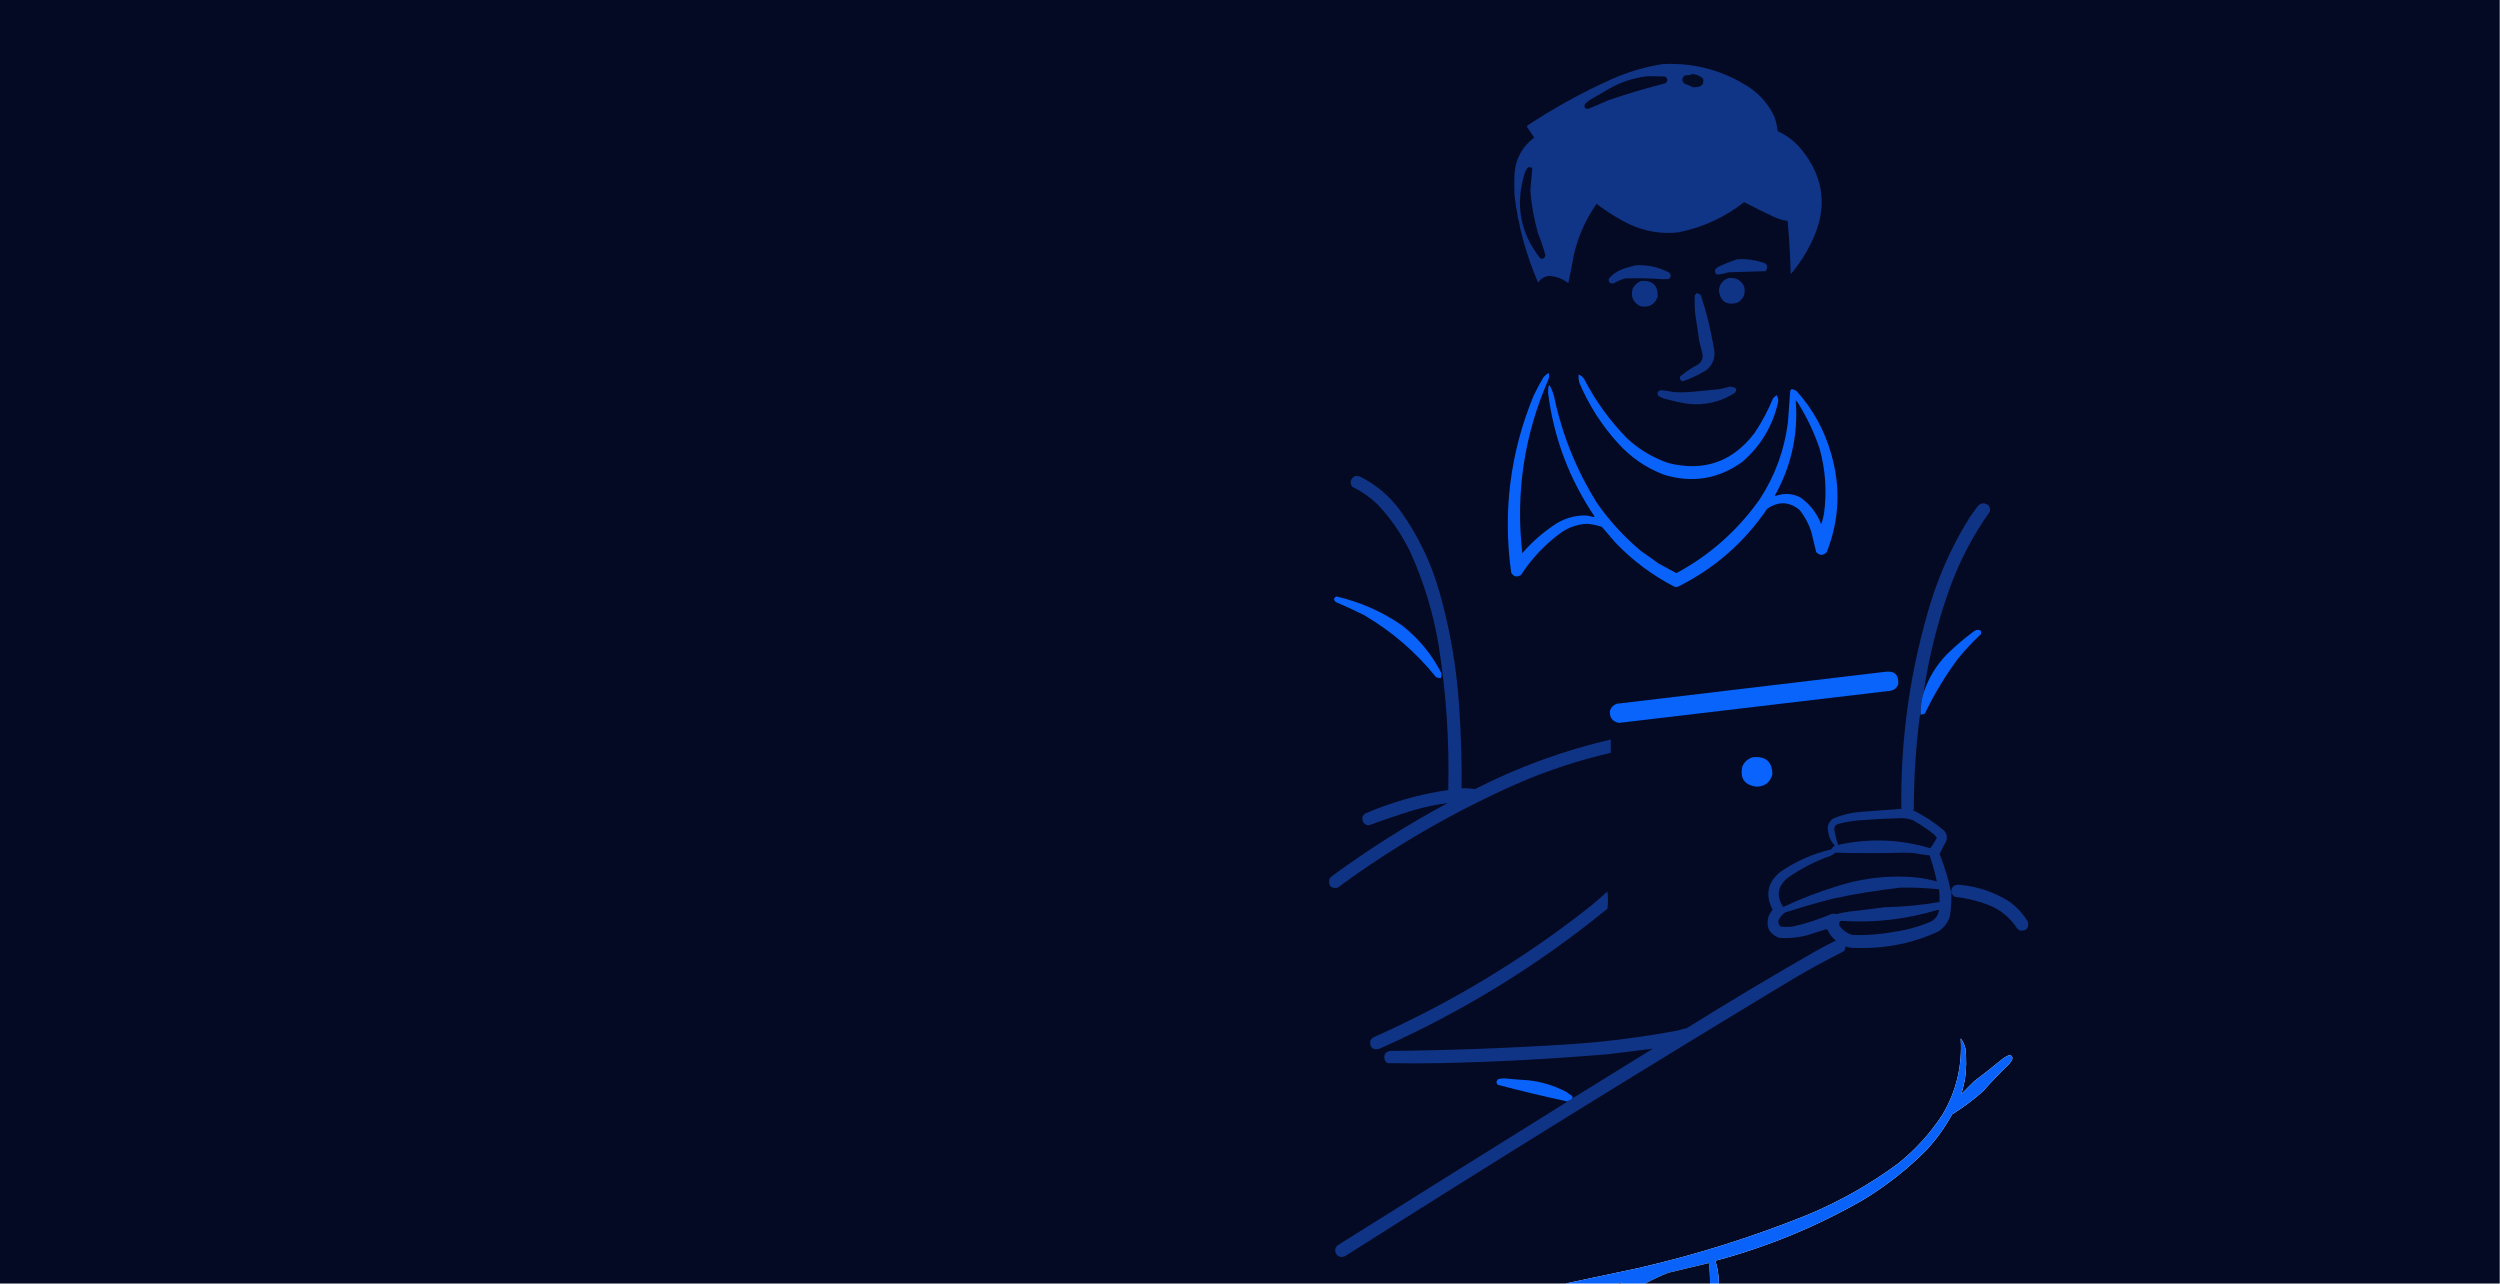 <?xml version="1.0" encoding="UTF-8"?>
<!DOCTYPE svg PUBLIC "-//W3C//DTD SVG 1.1//EN" "http://www.w3.org/Graphics/SVG/1.1/DTD/svg11.dtd">
<svg xmlns="http://www.w3.org/2000/svg" version="1.1" width="4508px" height="2315px" style="shape-rendering:geometricPrecision; text-rendering:geometricPrecision; image-rendering:optimizeQuality; fill-rule:evenodd; clip-rule:evenodd" xmlns:xlink="http://www.w3.org/1999/xlink">
<g><path style="opacity:1" fill="#040a24" d="M -0.5,-0.5 C 1502.17,-0.5 3004.83,-0.5 4507.5,-0.5C 4507.5,771.167 4507.5,1542.83 4507.5,2314.5C 4038.17,2314.5 3568.83,2314.5 3099.5,2314.5C 3099.45,2300.86 3097.45,2287.53 3093.5,2274.5C 3093.71,2273.91 3094.04,2273.41 3094.5,2273C 3188.04,2247.89 3276.71,2211.22 3360.5,2163C 3401.45,2138.07 3438.95,2108.57 3473,2074.5C 3491.36,2054.78 3507.03,2033.11 3520,2009.5C 3539.63,1997.21 3558.13,1983.37 3575.5,1968C 3590.6,1950.89 3606.44,1934.39 3623,1918.5C 3624.67,1916.17 3626.33,1913.83 3628,1911.5C 3629.87,1906.31 3628.21,1903.31 3623,1902.5C 3618.95,1904.2 3615.12,1906.37 3611.5,1909C 3594.45,1923.05 3577.12,1936.71 3559.5,1950C 3552,1957.5 3544.5,1965 3537,1972.5C 3538.86,1964.24 3540.86,1955.9 3543,1947.5C 3545.86,1928.55 3546.19,1909.55 3544,1890.5C 3542.5,1883.84 3539.67,1877.84 3535.5,1872.5C 3538.64,1921.6 3527.81,1967.26 3503,2009.5C 3480.77,2043.73 3453.61,2073.56 3421.5,2099C 3371.09,2136.05 3316.76,2166.72 3258.5,2191C 3158.98,2231.06 3056.98,2263.06 2952.5,2287C 2909.06,2296.25 2865.73,2305.42 2822.5,2314.5C 1881.5,2314.5 940.5,2314.5 -0.5,2314.5C -0.5,1542.83 -0.5,771.167 -0.5,-0.5 Z"/></g>
<g><path style="opacity:1" fill="#103486" d="M 2998.5,115.5 C 3056.02,112.779 3108.68,127.279 3156.5,159C 3175.78,172.611 3190.28,190.111 3200,211.5C 3202.69,219.642 3204.52,227.975 3205.5,236.5C 3223.11,244.606 3237.94,256.273 3250,271.5C 3289.44,321.479 3295.44,375.479 3268,433.5C 3257.74,455.699 3244.74,476.032 3229,494.5C 3228.21,462.426 3226.37,430.426 3223.5,398.5C 3214.84,397.175 3206.51,394.675 3198.5,391C 3180.48,382.574 3162.65,373.741 3145,364.5C 3109.94,391.939 3070.44,410.106 3026.5,419C 2996.22,422.245 2967.22,417.579 2939.5,405C 2917.94,394.643 2897.77,382.143 2879,367.5C 2859.38,395.416 2845.71,426.082 2838,459.5C 2834.91,476.551 2831.58,493.551 2828,510.5C 2818.12,502.927 2806.95,498.593 2794.5,497.5C 2785.57,498.092 2778.57,502.092 2773.5,509.5C 2751.68,459.219 2737.51,406.886 2731,352.5C 2730.33,338.833 2730.33,325.167 2731,311.5C 2733.64,285.033 2745.48,263.866 2766.5,248C 2762.35,241.844 2758.18,235.677 2754,229.5C 2753.33,228.5 2753.33,227.5 2754,226.5C 2802.07,194.704 2852.57,166.871 2905.5,143C 2935.41,129.635 2966.41,120.468 2998.5,115.5 Z"/></g>
<g><path style="opacity:1" fill="#040b25" d="M 3050.5,133.5 C 3058.29,133.707 3065.12,136.374 3071,141.5C 3072.88,151.57 3068.72,156.737 3058.5,157C 3056.17,157.667 3053.83,157.667 3051.5,157C 3047.06,154.443 3042.39,152.443 3037.5,151C 3032.36,146.111 3032.36,141.111 3037.5,136C 3041.17,135.667 3044.83,135.333 3048.5,135C 3049.42,134.722 3050.08,134.222 3050.5,133.5 Z"/></g>
<g><path style="opacity:1" fill="#040a24" d="M 2970.5,137.5 C 2981.17,137.333 2991.84,137.5 3002.5,138C 3007.47,141.531 3007.8,145.531 3003.5,150C 2968.44,158.907 2933.78,169.24 2899.5,181C 2887.95,186.275 2876.28,191.275 2864.5,196C 2858,196.812 2855.83,193.979 2858,187.5C 2860.59,185.451 2863.09,183.285 2865.5,181C 2877.5,174 2889.5,167 2901.5,160C 2923.1,147.742 2946.1,140.242 2970.5,137.5 Z"/></g>
<g><path style="opacity:1" fill="#040a25" d="M 2755.5,301.5 C 2757.53,301.338 2759.53,301.505 2761.5,302C 2762.13,302.75 2762.63,303.584 2763,304.5C 2761.8,317.443 2760.63,330.443 2759.5,343.5C 2761.52,369.265 2766.02,394.598 2773,419.5C 2778.2,432.585 2782.7,445.919 2786.5,459.5C 2786.13,465.369 2783.13,467.536 2777.5,466C 2741.4,420.319 2731.9,369.485 2749,313.5C 2750.4,309.025 2752.57,305.025 2755.5,301.5 Z"/></g>
<g><path style="opacity:1" fill="#103485" d="M 3132.5,467.5 C 3147.85,466.502 3162.85,468.335 3177.5,473C 3187.06,475.498 3189.06,480.831 3183.5,489C 3161.17,489.686 3138.83,490.353 3116.5,491C 3109.66,493.463 3102.66,494.796 3095.5,495C 3092.65,492.441 3091.82,489.274 3093,485.5C 3094.93,484.12 3096.76,482.62 3098.5,481C 3109.67,475.784 3121,471.284 3132.5,467.5 Z"/></g>
<g><path style="opacity:1" fill="#103485" d="M 2948.5,478.5 C 2970.54,477.013 2991.21,481.513 3010.5,492C 3013.37,495.943 3013.03,499.61 3009.5,503C 3006.17,503.167 3002.83,503.333 2999.5,503.5C 2976.52,501.789 2953.52,501.289 2930.5,502C 2923.12,504.191 2916.12,507.191 2909.5,511C 2902.95,511.786 2900.12,508.953 2901,502.5C 2908.67,493.734 2918.17,487.568 2929.5,484C 2935.91,481.985 2942.24,480.152 2948.5,478.5 Z"/></g>
<g><path style="opacity:1" fill="#103485" d="M 3116.5,501.5 C 3129.63,499.813 3139.13,504.813 3145,516.5C 3148.23,529.471 3144.07,539.304 3132.5,546C 3113.28,550.895 3102.28,543.561 3099.5,524C 3100.45,512.891 3106.11,505.391 3116.5,501.5 Z"/></g>
<g><path style="opacity:1" fill="#103485" d="M 2959.5,506.5 C 2980.1,505.271 2989.94,514.937 2989,535.5C 2983.24,549.8 2972.74,555.3 2957.5,552C 2944.64,545.086 2940.14,534.586 2944,520.5C 2947.49,513.834 2952.66,509.168 2959.5,506.5 Z"/></g>
<g><path style="opacity:1" fill="#103485" d="M 3059.5,528.5 C 3062.34,529.172 3064.84,530.505 3067,532.5C 3077.01,562.883 3084.68,593.883 3090,625.5C 3094.22,642.05 3090.05,655.883 3077.5,667C 3063.98,675.424 3049.65,682.258 3034.5,687.5C 3029.75,686.357 3028.25,683.357 3030,678.5C 3040.06,670.216 3050.89,663.049 3062.5,657C 3068.52,652.272 3071.02,646.105 3070,638.5C 3067.98,630.48 3065.98,622.48 3064,614.5C 3061.85,598.798 3059.52,583.131 3057,567.5C 3055.78,555.853 3055.45,544.186 3056,532.5C 3057.1,531.051 3058.27,529.718 3059.5,528.5 Z"/></g>
<g><path style="opacity:1" fill="#0963fb" d="M 2792.5,672.5 C 2793.69,676.389 2793.53,680.389 2792,684.5C 2748.36,784.569 2732.69,888.902 2745,997.5C 2763.08,976.739 2783.58,958.906 2806.5,944C 2821.27,935.022 2837.27,930.188 2854.5,929.5C 2861.02,929.337 2867.35,930.337 2873.5,932.5C 2874.17,932.167 2874.83,931.833 2875.5,931.5C 2829.76,863.956 2801.76,789.623 2791.5,708.5C 2791.67,704.833 2791.83,701.167 2792,697.5C 2792.42,696.328 2793.09,695.328 2794,694.5C 2797.48,700.457 2800.14,706.791 2802,713.5C 2816.42,782.977 2842.42,847.643 2880,907.5C 2902.62,939.79 2929.12,968.623 2959.5,994C 2970.01,1001.09 2980.34,1008.42 2990.5,1016C 3001.41,1021.71 3012.25,1027.54 3023,1033.5C 3083.27,1000.91 3133.27,956.575 3173,900.5C 3200.67,858.176 3217.67,811.842 3224,761.5C 3225.36,743.145 3226.69,724.811 3228,706.5C 3228.26,704.349 3229.26,702.682 3231,701.5C 3233.99,702.276 3236.83,703.443 3239.5,705C 3268.99,737.8 3289.83,775.633 3302,818.5C 3319.47,878.423 3316.8,937.423 3294,995.5C 3287.59,1002.11 3281.26,1002.11 3275,995.5C 3272,983.186 3269,970.852 3266,958.5C 3261.33,944.161 3254.33,931.161 3245,919.5C 3226.18,904.206 3206.68,903.539 3186.5,917.5C 3145.03,978.479 3091.36,1025.31 3025.5,1058C 3023.5,1058.67 3021.5,1058.67 3019.5,1058C 2979.62,1037.47 2944.12,1010.97 2913,978.5C 2904.83,969 2896.67,959.5 2888.5,950C 2879.72,947.055 2870.72,945.222 2861.5,944.5C 2844.72,945.371 2829.39,950.538 2815.5,960C 2786.33,981.17 2761.99,1006.84 2742.5,1037C 2735.1,1041.38 2729.27,1039.88 2725,1032.5C 2709.69,922.856 2723.03,816.856 2765,714.5C 2770.49,702.85 2776.49,691.517 2783,680.5C 2785.77,677.22 2788.94,674.554 2792.5,672.5 Z"/></g>
<g><path style="opacity:1" fill="#0963fb" d="M 2846.5,675.5 C 2850.3,676.779 2853.47,679.112 2856,682.5C 2876.66,722.645 2902.82,758.812 2934.5,791C 2956.02,810.769 2980.69,825.436 3008.5,835C 3072.63,850.961 3124.46,832.794 3164,780.5C 3177.07,761.039 3188.07,740.373 3197,718.5C 3199.02,716.316 3201.18,714.316 3203.5,712.5C 3206.36,716.733 3207.2,721.4 3206,726.5C 3196,769.122 3174.5,804.622 3141.5,833C 3098.39,863.908 3051.39,871.574 3000.5,856C 2967.99,843.657 2940.15,824.49 2917,798.5C 2887.97,766.469 2864.97,730.469 2848,690.5C 2846.75,685.58 2846.25,680.58 2846.5,675.5 Z"/></g>
<g><path style="opacity:1" fill="#103485" d="M 3117.5,697.5 C 3122.16,696.804 3126.33,697.804 3130,700.5C 3131.12,703.956 3130.29,706.79 3127.5,709C 3101.5,725.211 3073.17,731.544 3042.5,728C 3027.63,725.523 3012.97,722.189 2998.5,718C 2995.83,716.667 2993.17,715.333 2990.5,714C 2987.39,708.08 2989.22,704.58 2996,703.5C 3003.55,704.449 3011.05,705.616 3018.5,707C 3027.83,707.667 3037.17,707.667 3046.5,707C 3063.8,705.182 3081.14,703.515 3098.5,702C 3105.06,700.915 3111.39,699.415 3117.5,697.5 Z"/></g>
<g><path style="opacity:1" fill="#040a25" d="M 3239.5,722.5 C 3256.78,749.399 3270.61,778.066 3281,808.5C 3291.82,847.253 3294.49,886.586 3289,926.5C 3287.83,933.03 3286.16,939.363 3284,945.5C 3276.29,925.474 3263.79,909.307 3246.5,897C 3231.84,889.545 3216.84,888.711 3201.5,894.5C 3201.17,894.167 3200.83,893.833 3200.5,893.5C 3229.1,842.257 3241.77,787.257 3238.5,728.5C 3238.21,726.265 3238.54,724.265 3239.5,722.5 Z"/></g>
<g><path style="opacity:1" fill="#073ea1" d="M 3239.5,722.5 C 3238.54,724.265 3238.21,726.265 3238.5,728.5C 3237.37,726.034 3237.2,723.367 3238,720.5C 3238.72,721.044 3239.22,721.711 3239.5,722.5 Z"/></g>
<g><path style="opacity:1" fill="#103485" d="M 2443.5,858.5 C 2446.19,858.336 2448.85,858.503 2451.5,859C 2480.47,873.292 2504.63,893.458 2524,919.5C 2557.49,965.9 2581.83,1016.9 2597,1072.5C 2615.21,1137.95 2626.54,1204.62 2631,1272.5C 2634.54,1322.11 2636.04,1371.77 2635.5,1421.5C 2643.71,1421.18 2651.71,1421.68 2659.5,1423C 2737.54,1383.15 2819.21,1353.32 2904.5,1333.5C 2904.5,1341.5 2904.5,1349.5 2904.5,1357.5C 2848.27,1370.44 2793.6,1388.28 2740.5,1411C 2623.31,1462.39 2513.64,1525.73 2411.5,1601C 2400.03,1602.28 2395.19,1597.11 2397,1585.5C 2398.12,1583.38 2399.62,1581.54 2401.5,1580C 2467.96,1531.25 2537.63,1487.25 2610.5,1448C 2589.58,1450.73 2568.92,1455.06 2548.5,1461C 2521.23,1469.48 2494.23,1478.65 2467.5,1488.5C 2458.99,1486.48 2455.49,1481.15 2457,1472.5C 2458.12,1470.38 2459.62,1468.54 2461.5,1467C 2509.69,1446.29 2559.69,1432.12 2611.5,1424.5C 2613.69,1336.61 2607.85,1249.27 2594,1162.5C 2584.41,1105.38 2567.74,1050.38 2544,997.5C 2528.52,964.708 2508.36,935.208 2483.5,909C 2469.99,896.16 2454.82,885.66 2438,877.5C 2433.48,869.266 2435.31,862.932 2443.5,858.5 Z"/></g>
<g><path style="opacity:1" fill="#103485" d="M 3468.5,1249.5 C 3464.67,1262.28 3463.01,1275.28 3463.5,1288.5C 3462.88,1288.61 3462.38,1288.94 3462,1289.5C 3454.68,1345.57 3451.01,1401.91 3451,1458.5C 3450.63,1459.42 3450.13,1460.25 3449.5,1461C 3469.34,1470.75 3487.67,1482.75 3504.5,1497C 3510.6,1502.74 3512.1,1509.58 3509,1517.5C 3504.78,1524.78 3500.94,1532.28 3497.5,1540C 3506.72,1563 3513.72,1586.5 3518.5,1610.5C 3519.06,1624.6 3518.23,1638.6 3516,1652.5C 3512.06,1664.23 3504.89,1673.4 3494.5,1680C 3457.06,1697.16 3417.73,1706.82 3376.5,1709C 3363.5,1709.67 3350.5,1709.67 3337.5,1709C 3334.18,1708.06 3330.84,1707.22 3327.5,1706.5C 3327.95,1710.43 3326.62,1713.59 3323.5,1716C 3292.92,1731.29 3262.92,1747.62 3233.5,1765C 2962.19,1928.65 2692.86,2095.31 2425.5,2265C 2418.71,2267.99 2413.21,2266.49 2409,2260.5C 2406.08,2253.49 2407.91,2247.99 2414.5,2244C 2551.33,2158.08 2688.33,2072.42 2825.5,1987C 2824.58,1986.72 2823.92,1986.22 2823.5,1985.5C 2828.24,1985.46 2832.24,1983.79 2835.5,1980.5C 2883.81,1950.68 2932.14,1920.84 2980.5,1891C 2953.23,1894.46 2925.9,1897.79 2898.5,1901C 2799.01,1909.42 2699.34,1914.76 2599.5,1917C 2567.17,1917.67 2534.83,1917.67 2502.5,1917C 2500,1915.83 2498.17,1914 2497,1911.5C 2494.36,1901.92 2497.86,1896.42 2507.5,1895C 2615.28,1893.93 2722.94,1889.93 2830.5,1883C 2896.34,1878.56 2961.67,1870.23 3026.5,1858C 3031.36,1856.2 3036.36,1854.87 3041.5,1854C 3119.84,1805.16 3199.17,1757.82 3279.5,1712C 3289.71,1706.4 3300.04,1701.06 3310.5,1696C 3303.78,1690.78 3298.78,1684.28 3295.5,1676.5C 3294.67,1676.17 3293.83,1675.83 3293,1675.5C 3283.08,1678.47 3273.25,1681.64 3263.5,1685C 3245.21,1690.51 3226.55,1692.51 3207.5,1691C 3190.03,1683.61 3183.87,1670.77 3189,1652.5C 3190.91,1648.1 3193.41,1644.1 3196.5,1640.5C 3182.54,1613.84 3187.21,1591.01 3210.5,1572C 3238.56,1552.81 3269.23,1539.31 3302.5,1531.5C 3303.64,1528.53 3305.64,1526.36 3308.5,1525C 3299.56,1514.84 3295.39,1503.01 3296,1489.5C 3297.65,1483.87 3300.81,1479.37 3305.5,1476C 3321.15,1469.34 3337.48,1465.34 3354.5,1464C 3379.16,1462.15 3403.83,1460.32 3428.5,1458.5C 3426.74,1329.39 3445.08,1203.22 3483.5,1080C 3500.3,1027.92 3523.13,978.75 3552,932.5C 3556.33,926.5 3560.67,920.5 3565,914.5C 3571.04,906.454 3578.04,905.454 3586,911.5C 3588.24,914.881 3588.91,918.548 3588,922.5C 3557.41,965.671 3533.08,1012.34 3515,1062.5C 3493.32,1123.55 3477.82,1185.88 3468.5,1249.5 Z"/></g>
<g><path style="opacity:1" fill="#0963fb" d="M 2409.5,1075.5 C 2452.58,1085.37 2492.24,1102.87 2528.5,1128C 2558.18,1151.35 2581.68,1179.85 2599,1213.5C 2599.5,1216.53 2599.33,1219.53 2598.5,1222.5C 2595.35,1222.79 2592.35,1222.29 2589.5,1221C 2552.85,1175.67 2509.52,1138.34 2459.5,1109C 2443.07,1100.79 2426.41,1093.12 2409.5,1086C 2404.36,1082.22 2404.36,1078.72 2409.5,1075.5 Z"/></g>
<g><path style="opacity:1" fill="#0963fb" d="M 3463.5,1288.5 C 3463.01,1275.28 3464.67,1262.28 3468.5,1249.5C 3477.33,1222.82 3491.5,1199.49 3511,1179.5C 3525.95,1164.88 3541.78,1151.38 3558.5,1139C 3562.48,1135.58 3566.82,1134.92 3571.5,1137C 3572.59,1139.06 3572.76,1141.23 3572,1143.5C 3556.96,1157.54 3542.96,1172.54 3530,1188.5C 3507.32,1219.18 3487.65,1251.84 3471,1286.5C 3468.7,1287.87 3466.2,1288.53 3463.5,1288.5 Z"/></g>
<g><path style="opacity:1" fill="#0964fc" d="M 3398.5,1211.5 C 3415.85,1209.03 3424.01,1216.36 3423,1233.5C 3419.98,1241.44 3414.15,1245.61 3405.5,1246C 3243.5,1265.17 3081.5,1284.33 2919.5,1303.5C 2907.47,1301.13 2901.97,1293.8 2903,1281.5C 2905.17,1275.33 2909.33,1271.17 2915.5,1269C 3076.63,1249.82 3237.63,1230.66 3398.5,1211.5 Z"/></g>
<g><path style="opacity:1" fill="#0963fc" d="M 3160.5,1365.5 C 3183.84,1363.02 3195.68,1373.36 3196,1396.5C 3191.83,1411 3182.16,1418.33 3167,1418.5C 3145.26,1415.4 3136.92,1403.07 3142,1381.5C 3145.89,1373.48 3152.05,1368.15 3160.5,1365.5 Z"/></g>
<g><path style="opacity:1" fill="#040a24" d="M 3422.5,1475.5 C 3431.82,1474.63 3440.82,1475.79 3449.5,1479C 3462.04,1486.22 3474.04,1494.22 3485.5,1503C 3488.02,1505.35 3490.35,1507.85 3492.5,1510.5C 3489.22,1517.41 3485.22,1523.75 3480.5,1529.5C 3425.71,1513.21 3370.38,1511.21 3314.5,1523.5C 3311.35,1514.39 3309.02,1505.05 3307.5,1495.5C 3307.35,1490.97 3309.35,1487.8 3313.5,1486C 3327.24,1482.29 3341.24,1479.95 3355.5,1479C 3377.96,1477.26 3400.3,1476.09 3422.5,1475.5 Z"/></g>
<g><path style="opacity:1" fill="#040a24" d="M 3309.5,1537.5 C 3350.64,1538.75 3391.81,1538.75 3433,1537.5C 3438.5,1537.67 3444,1537.83 3449.5,1538C 3459.44,1539.92 3469.44,1541.42 3479.5,1542.5C 3484.85,1557.89 3489.19,1573.56 3492.5,1589.5C 3474.9,1584.55 3456.9,1581.72 3438.5,1581C 3394.41,1579.08 3351.41,1585.08 3309.5,1599C 3277.26,1608.91 3245.93,1621.08 3215.5,1635.5C 3202.53,1615.51 3205.2,1598.01 3223.5,1583C 3247.5,1566 3273.5,1552.67 3301.5,1543C 3304.41,1541.39 3307.07,1539.56 3309.5,1537.5 Z"/></g>
<g><path style="opacity:1" fill="#103485" d="M 3518.5,1610.5 C 3517.88,1599.79 3522.88,1594.79 3533.5,1595.5C 3565.97,1598.38 3595.97,1608.55 3623.5,1626C 3637.13,1635.96 3648.3,1648.13 3657,1662.5C 3658.66,1673.84 3653.83,1679 3642.5,1678C 3640.7,1677.03 3639.03,1675.86 3637.5,1674.5C 3624.39,1654.09 3606.39,1639.59 3583.5,1631C 3564.41,1623.91 3544.74,1619.25 3524.5,1617C 3522.27,1614.94 3520.27,1612.77 3518.5,1610.5 Z"/></g>
<g><path style="opacity:1" fill="#040a24" d="M 3427.5,1600.5 C 3450.57,1600.2 3473.57,1601.2 3496.5,1603.5C 3497.31,1611.14 3497.65,1618.8 3497.5,1626.5C 3464.42,1632.17 3431.09,1635.34 3397.5,1636C 3375.86,1638.94 3354.2,1641.61 3332.5,1644C 3325.25,1645.12 3318.08,1646.62 3311,1648.5C 3308.21,1647.48 3305.38,1647.32 3302.5,1648C 3279.58,1657.98 3255.91,1665.65 3231.5,1671C 3224.83,1671.67 3218.17,1671.67 3211.5,1671C 3207.38,1668.25 3205.88,1664.42 3207,1659.5C 3209.67,1653.79 3213.5,1649.13 3218.5,1645.5C 3246.27,1636.63 3274.27,1628.47 3302.5,1621C 3343.95,1612.01 3385.61,1605.17 3427.5,1600.5 Z"/></g>
<g><path style="opacity:1" fill="#103485" d="M 2898.5,1607.5 C 2899.82,1617.67 2899.82,1628.01 2898.5,1638.5C 2773.31,1740.82 2636.31,1824.98 2487.5,1891C 2475.26,1894.11 2469.76,1889.27 2471,1876.5C 2472.14,1874.39 2473.64,1872.56 2475.5,1871C 2617.78,1807.75 2749.45,1728.08 2870.5,1632C 2880.03,1623.97 2889.36,1615.8 2898.5,1607.5 Z"/></g>
<g><path style="opacity:1" fill="#040a24" d="M 3494.5,1640.5 C 3495.38,1640.37 3496.04,1640.7 3496.5,1641.5C 3494.28,1652.89 3487.61,1660.39 3476.5,1664C 3455.55,1672.33 3433.88,1677.99 3411.5,1681C 3388,1685.12 3364.34,1686.78 3340.5,1686C 3330.7,1683.19 3322.87,1677.69 3317,1669.5C 3316.33,1667.17 3316.33,1664.83 3317,1662.5C 3317.67,1661.42 3318.67,1660.75 3320,1660.5C 3379.54,1664.46 3437.71,1657.79 3494.5,1640.5 Z"/></g>
<g><path style="opacity:1" fill="#0963fb" d="M 3099.5,2314.5 C 3094.17,2314.5 3088.83,2314.5 3083.5,2314.5C 3083.6,2302.12 3082.93,2289.79 3081.5,2277.5C 3057.16,2283.17 3032.83,2289 3008.5,2295C 2994.05,2300.73 2980.05,2307.23 2966.5,2314.5C 2952.17,2314.5 2937.83,2314.5 2923.5,2314.5C 2923.92,2313.78 2924.58,2313.28 2925.5,2313C 2922.64,2312.81 2919.97,2313.31 2917.5,2314.5C 2885.83,2314.5 2854.17,2314.5 2822.5,2314.5C 2865.73,2305.42 2909.06,2296.25 2952.5,2287C 3056.98,2263.06 3158.98,2231.06 3258.5,2191C 3316.76,2166.72 3371.09,2136.05 3421.5,2099C 3453.61,2073.56 3480.77,2043.73 3503,2009.5C 3527.81,1967.26 3538.64,1921.6 3535.5,1872.5C 3539.67,1877.84 3542.5,1883.84 3544,1890.5C 3546.19,1909.55 3545.86,1928.55 3543,1947.5C 3540.86,1955.9 3538.86,1964.24 3537,1972.5C 3544.5,1965 3552,1957.5 3559.5,1950C 3577.12,1936.71 3594.45,1923.05 3611.5,1909C 3615.12,1906.37 3618.95,1904.2 3623,1902.5C 3628.21,1903.31 3629.87,1906.31 3628,1911.5C 3626.33,1913.83 3624.67,1916.17 3623,1918.5C 3606.44,1934.39 3590.6,1950.89 3575.5,1968C 3558.13,1983.37 3539.63,1997.21 3520,2009.5C 3507.03,2033.11 3491.36,2054.78 3473,2074.5C 3438.95,2108.57 3401.45,2138.07 3360.5,2163C 3276.71,2211.22 3188.04,2247.89 3094.5,2273C 3094.04,2273.41 3093.71,2273.91 3093.5,2274.5C 3097.45,2287.53 3099.45,2300.86 3099.5,2314.5 Z"/></g>
<g><path style="opacity:1" fill="#0962fa" d="M 2835.5,1980.5 C 2832.24,1983.79 2828.24,1985.46 2823.5,1985.5C 2782.31,1976.63 2741.31,1966.79 2700.5,1956C 2697.57,1952.3 2697.91,1948.97 2701.5,1946C 2705.1,1945.03 2708.76,1944.53 2712.5,1944.5C 2727.14,1945.95 2741.81,1947.11 2756.5,1948C 2780.48,1950.77 2803.15,1957.77 2824.5,1969C 2828.09,1971.38 2831.59,1973.88 2835,1976.5C 2835.49,1977.79 2835.66,1979.13 2835.5,1980.5 Z"/></g>
<g><path style="opacity:1" fill="#040b25" d="M 3083.5,2314.5 C 3044.5,2314.5 3005.5,2314.5 2966.5,2314.5C 2980.05,2307.23 2994.05,2300.73 3008.5,2295C 3032.83,2289 3057.16,2283.17 3081.5,2277.5C 3082.93,2289.79 3083.6,2302.12 3083.5,2314.5 Z"/></g>
<g><path style="opacity:1" fill="#072460" d="M 2923.5,2314.5 C 2921.5,2314.5 2919.5,2314.5 2917.5,2314.5C 2919.97,2313.31 2922.64,2312.81 2925.5,2313C 2924.58,2313.28 2923.92,2313.78 2923.5,2314.5 Z"/></g>
</svg>
